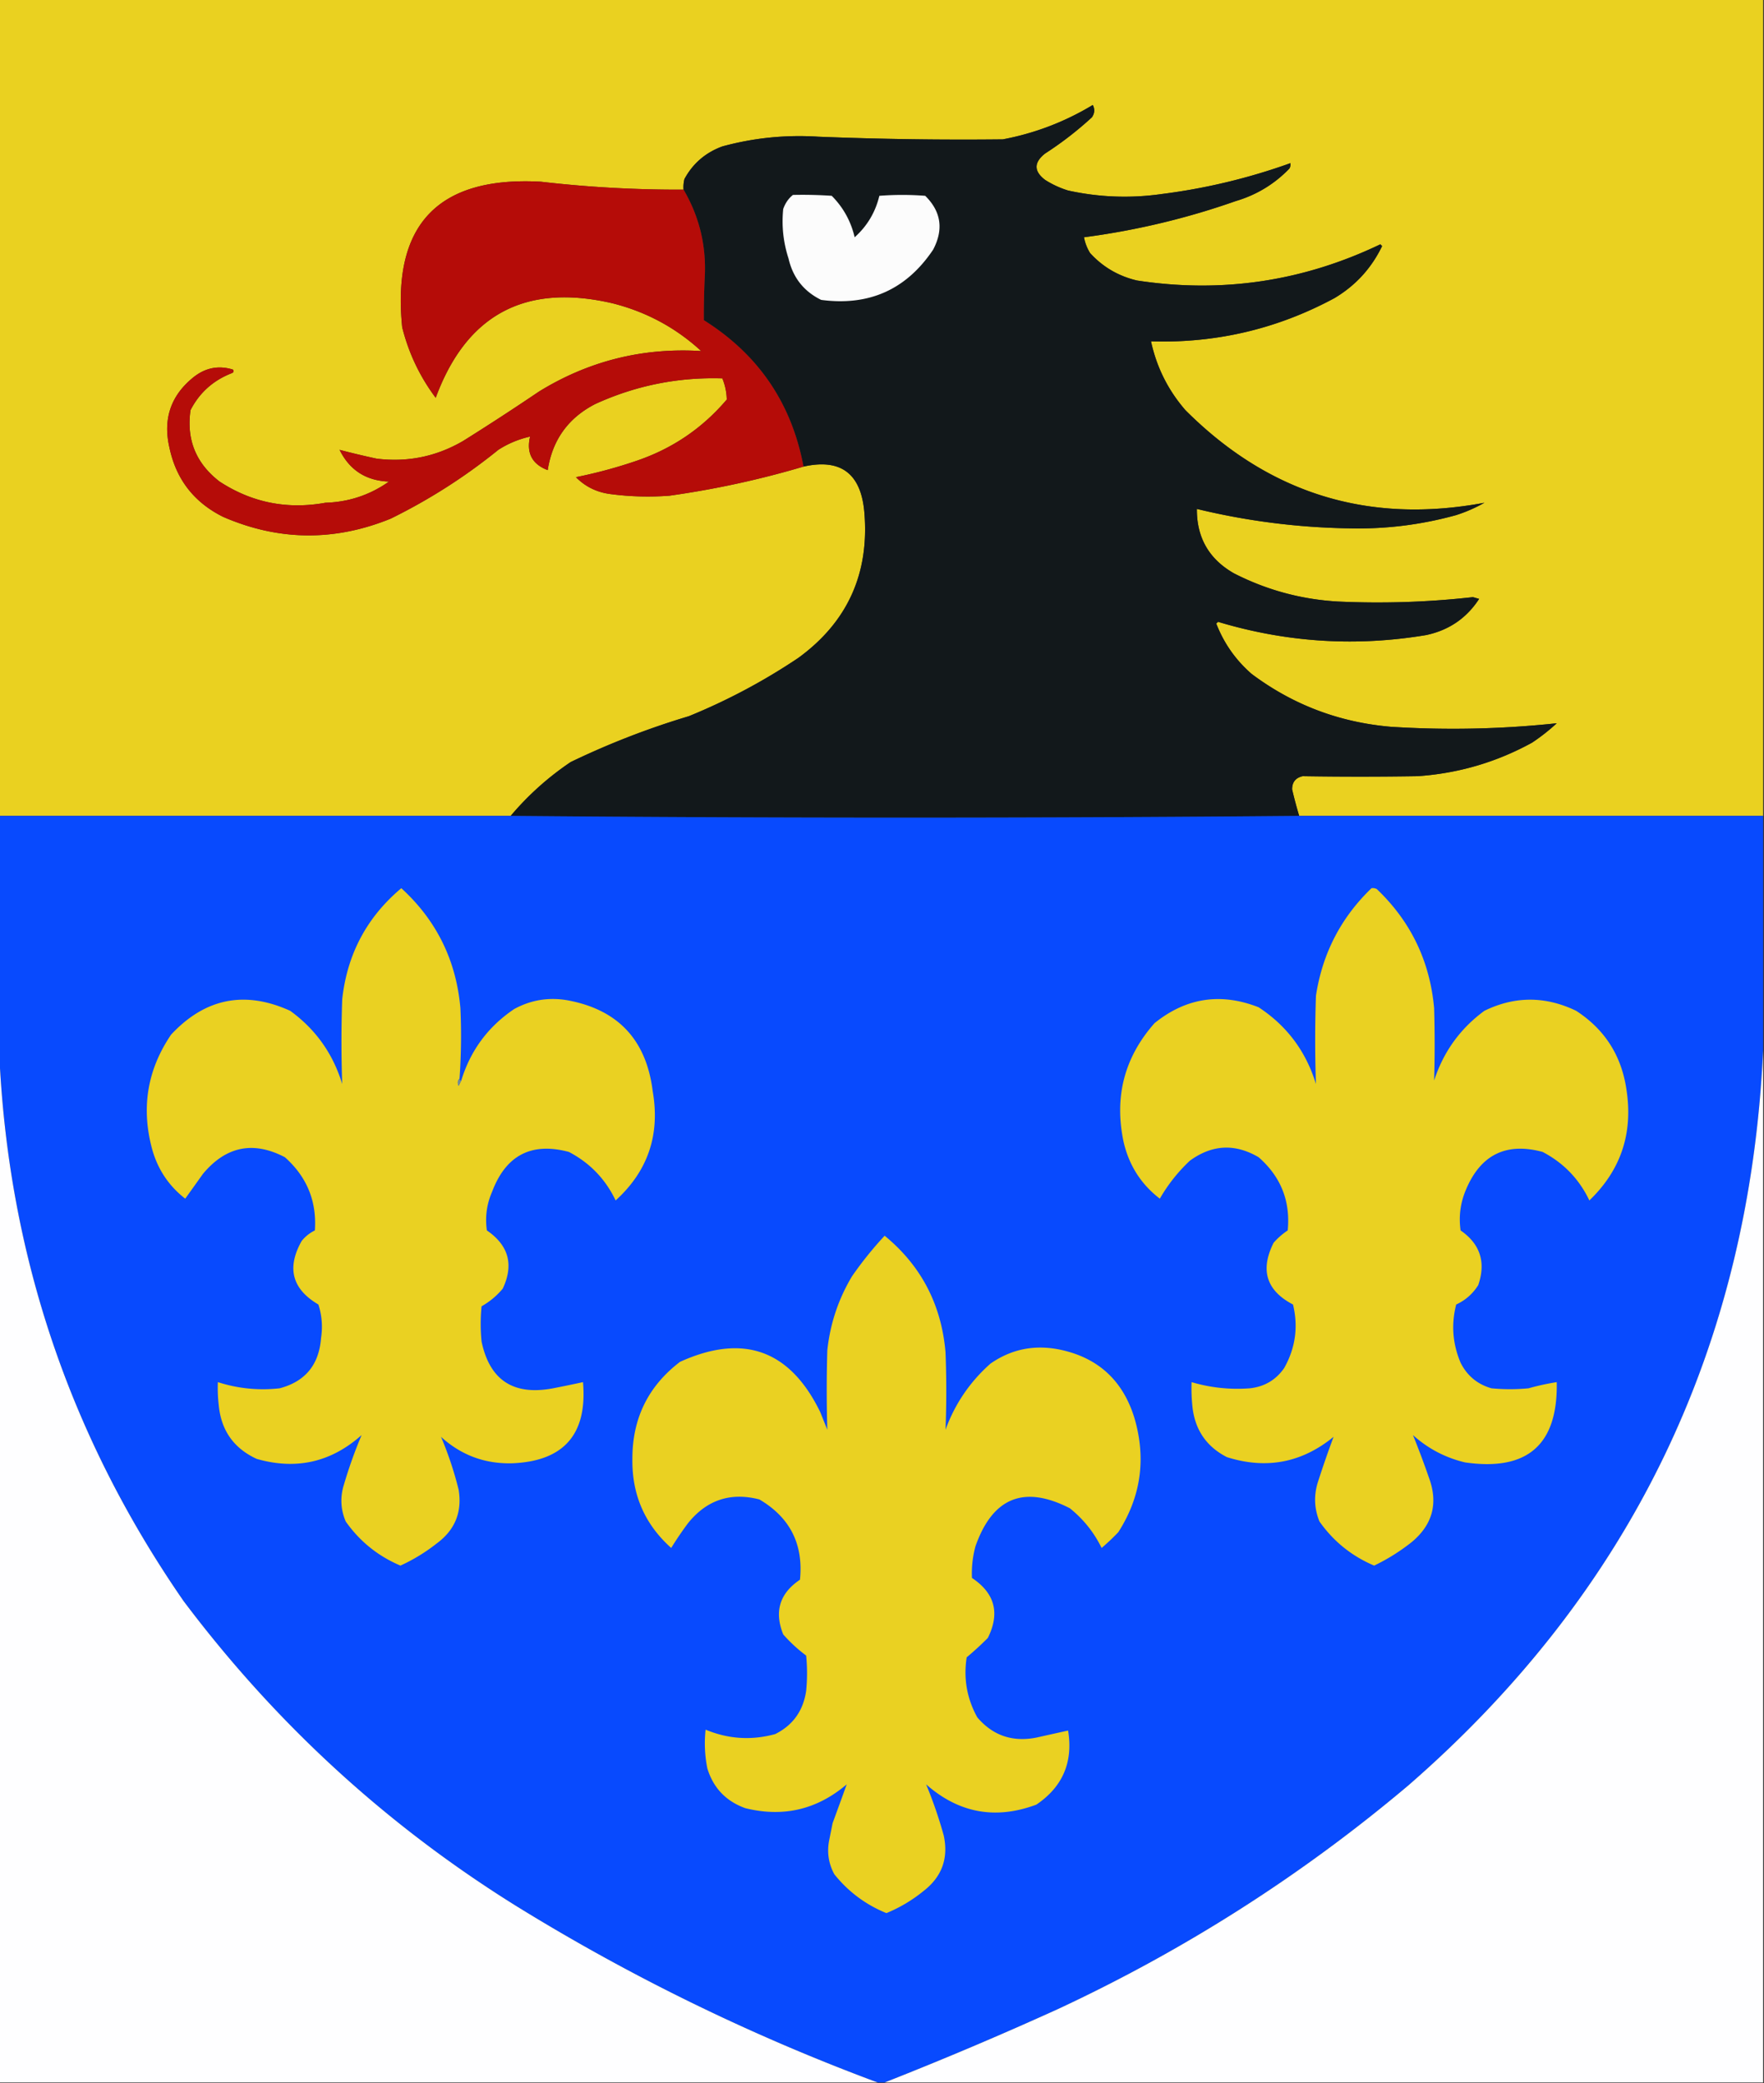 <svg xmlns="http://www.w3.org/2000/svg" width="1000" height="1181" style="shape-rendering:geometricPrecision;text-rendering:geometricPrecision;image-rendering:optimizeQuality;fill-rule:evenodd;clip-rule:evenodd"><rect width="100%" height="100%" fill="#333333" stroke="none"/><path style="opacity:1" fill="#ead120" d="M-.5-.5h1000v463h-263a247.6 247.6 0 0 1-4-15c-.026-4.112 1.974-6.612 6-7.5 21.661.348 43.327.348 65 0 23.082-1.548 44.749-7.882 65-19a110.872 110.872 0 0 0 14-11 554.201 554.201 0 0 1-94 2c-29.314-2.504-55.647-12.504-79-30-9.016-7.871-15.683-17.371-20-28.5l1-1c38.789 11.678 78.123 14.178 118 7.5 12.889-2.74 22.889-9.574 30-20.5l-3.5-1a484.282 484.282 0 0 1-76.5 2.5c-20.821-1.189-40.488-6.523-59-16-14.111-8.054-21.111-20.22-21-36.5a392.05 392.05 0 0 0 86 11c20.724.524 41.058-1.976 61-7.5a85.275 85.275 0 0 0 16-7c-65.74 12.309-122.24-5.191-169.5-52.5-9.823-11.327-16.323-24.327-19.5-39 36.939 1.127 71.605-7.04 104-24.5 11.964-7.13 20.964-16.964 27-29.5l-1-1c-43.92 21.043-89.92 27.876-138 20.5-10.462-2.477-19.295-7.644-26.5-15.5a25.93 25.93 0 0 1-3.5-9 424.895 424.895 0 0 0 86-20.5c11.849-3.503 22.016-9.67 30.5-18.5a4.934 4.934 0 0 0 .5-3 342.742 342.742 0 0 1-73 17.5c-17.806 2.524-35.473 1.857-53-2a53.53 53.53 0 0 1-13-6c-6.494-4.905-6.494-9.905 0-15A196.313 196.313 0 0 0 619 66.5c1.558-2.269 1.724-4.602.5-7-15.811 9.55-32.811 16.05-51 19.5-34.843.384-69.676-.116-104.5-1.5-18.498-1.192-36.665.641-54.5 5.5-9.555 3.508-16.721 9.674-21.5 18.5a18.453 18.453 0 0 0-.5 6 676.719 676.719 0 0 1-81-4.5c-58.194-3.137-84.36 24.363-78.5 82.5 3.664 14.659 9.997 27.992 19 40 17.437-47.309 50.937-65.142 100.5-53.5 19.019 4.84 35.686 13.84 50 27-33.143-2.048-63.81 5.619-92 23a1454.654 1454.654 0 0 1-43 28c-15.207 8.841-31.54 12.175-49 10a487.274 487.274 0 0 1-21-5c5.69 11.52 15.024 17.52 28 18-10.743 7.581-22.743 11.581-36 12-21.72 3.923-41.72-.077-60-12-13.393-10.286-18.893-23.786-16.5-40.5 5.094-9.92 12.927-16.92 23.5-21 1.021-.502 1.188-1.168.5-2-8.152-2.522-15.652-1.022-22.5 4.5-12.643 10.259-17.143 23.426-13.5 39.5 3.75 18.087 13.916 31.254 30.5 39.5 31.453 13.654 63.12 13.987 95 1 21.859-10.754 42.193-23.754 61-39a55.076 55.076 0 0 1 18-7.5c-2.172 9.325 1.161 15.659 10 19 2.645-17.135 11.645-29.635 27-37.5 22.838-10.431 46.838-15.264 72-14.5 1.575 3.879 2.408 7.879 2.5 12-13.651 16.082-30.484 27.582-50.5 34.5a271.54 271.54 0 0 1-35 9.5c5.192 5.263 11.525 8.429 19 9.5a162.523 162.523 0 0 0 34 1 519.89 519.89 0 0 0 76-16.5c21.145-4.733 32.645 3.934 34.5 26 2.894 34.705-9.606 62.205-37.5 82.5a345.324 345.324 0 0 1-62 33 453.405 453.405 0 0 0-67 26c-12.798 8.636-24.131 18.803-34 30.5H-.5V-.5z"/><path style="opacity:1" fill="#12181b" d="M736.5 462.5c-149 1.333-298 1.333-447 0 9.869-11.697 21.202-21.864 34-30.5a453.405 453.405 0 0 1 67-26 345.324 345.324 0 0 0 62-33c27.894-20.295 40.394-47.795 37.5-82.5-1.855-22.066-13.355-30.733-34.5-26-6.726-35.895-25.559-63.562-56.5-83-.034-7.985.133-15.985.5-24 1.02-17.918-2.98-34.585-12-50a18.453 18.453 0 0 1 .5-6c4.779-8.826 11.945-14.992 21.5-18.5 17.835-4.859 36.002-6.692 54.5-5.5A2058.823 2058.823 0 0 0 568.5 79c18.189-3.45 35.189-9.95 51-19.5 1.224 2.398 1.058 4.731-.5 7A196.313 196.313 0 0 1 592.5 87c-6.494 5.095-6.494 10.095 0 15a53.53 53.53 0 0 0 13 6c17.527 3.857 35.194 4.524 53 2a342.742 342.742 0 0 0 73-17.5 4.934 4.934 0 0 1-.5 3c-8.484 8.83-18.651 14.997-30.5 18.5a424.895 424.895 0 0 1-86 20.5 25.93 25.93 0 0 0 3.5 9c7.205 7.856 16.038 13.023 26.5 15.5 48.08 7.376 94.08.543 138-20.5l1 1c-6.036 12.536-15.036 22.37-27 29.5-32.395 17.46-67.061 25.627-104 24.5 3.177 14.673 9.677 27.673 19.5 39 47.26 47.309 103.76 64.809 169.5 52.5a85.275 85.275 0 0 1-16 7c-19.942 5.524-40.276 8.024-61 7.5a392.05 392.05 0 0 1-86-11c-.111 16.28 6.889 28.446 21 36.5 18.512 9.477 38.179 14.811 59 16a484.282 484.282 0 0 0 76.5-2.5l3.5 1c-7.111 10.926-17.111 17.76-30 20.5-39.877 6.678-79.211 4.178-118-7.5l-1 1c4.317 11.129 10.984 20.629 20 28.5 23.353 17.496 49.686 27.496 79 30a554.201 554.201 0 0 0 94-2 110.872 110.872 0 0 1-14 11c-20.251 11.118-41.918 17.452-65 19-21.673.348-43.339.348-65 0-4.026.888-6.026 3.388-6 7.5a247.6 247.6 0 0 0 4 15z"/><path style="opacity:1" fill="#b50c08" d="M387.5 107.5c9.02 15.415 13.02 32.082 12 50a479.937 479.937 0 0 0-.5 24c30.941 19.438 49.774 47.105 56.5 83a519.89 519.89 0 0 1-76 16.5c-11.377.856-22.71.522-34-1-7.475-1.071-13.808-4.237-19-9.5a271.54 271.54 0 0 0 35-9.5c20.016-6.918 36.849-18.418 50.5-34.5-.092-4.121-.925-8.121-2.5-12-25.162-.764-49.162 4.069-72 14.5-15.355 7.865-24.355 20.365-27 37.5-8.839-3.341-12.172-9.675-10-19a55.076 55.076 0 0 0-18 7.5c-18.807 15.246-39.141 28.246-61 39-31.88 12.987-63.547 12.654-95-1-16.584-8.246-26.75-21.413-30.5-39.5-3.643-16.074.857-29.241 13.5-39.5 6.848-5.522 14.348-7.022 22.5-4.5.688.832.521 1.498-.5 2-10.573 4.08-18.406 11.08-23.5 21-2.393 16.714 3.107 30.214 16.5 40.5 18.28 11.923 38.28 15.923 60 12 13.257-.419 25.257-4.419 36-12-12.976-.48-22.31-6.48-28-18a487.274 487.274 0 0 0 21 5c17.46 2.175 33.793-1.159 49-10a1454.654 1454.654 0 0 0 43-28c28.19-17.381 58.857-25.048 92-23-14.314-13.16-30.981-22.16-50-27-49.563-11.642-83.063 6.191-100.5 53.5-9.003-12.008-15.336-25.341-19-40-5.86-58.137 20.306-85.637 78.5-82.5a676.719 676.719 0 0 0 81 4.5z"/><path style="opacity:1" fill="#fcfcfc" d="M449.5 110.5c7.341-.166 14.674 0 22 .5 6.537 6.57 10.87 14.403 13 23.5 7.088-6.334 11.754-14.168 14-23.5a169.166 169.166 0 0 1 26 0c9.012 8.889 10.512 19.056 4.5 30.5-15.149 22.616-36.315 32.116-63.5 28.5-9.855-4.853-16.022-12.686-18.5-23.5-2.961-9.135-3.961-18.468-3-28 1.129-3.294 2.962-5.96 5.5-8z"/><path style="opacity:1" fill="#084afe" d="M-.5 462.5h290c149 1.333 298 1.333 447 0h263v133c-7.846 167.865-74.846 306.698-201 416.5-60.439 51.02-126.772 93.35-199 127a2073.481 2073.481 0 0 1-98 41.5h-4c-71.345-26.51-139.345-59.67-204-99.5-73.876-45.86-137.043-103.698-189.5-173.5C39.125 813.709 4.292 709.709-.5 595.5v-133z"/><path style="opacity:1" fill="#ead122" d="M777.5 503.5a4.934 4.934 0 0 1 3 .5c19.257 18.35 30.091 40.85 32.5 67.5.39 13.678.39 27.345 0 41 5.31-16.292 14.81-29.459 28.5-39.5 17.222-8.405 34.555-8.405 52 0 16.169 10.493 25.669 25.326 28.5 44.5 3.893 24.809-3.107 45.809-21 63-5.779-12.112-14.612-21.279-26.5-27.5-20.681-5.577-35.181 1.59-43.5 21.5-3.132 7.389-4.132 15.055-3 23 11.119 7.692 14.452 18.026 10 31-3.078 4.911-7.244 8.578-12.5 11-2.877 11.242-2.043 22.242 2.5 33 3.715 7.381 9.549 12.215 17.5 14.5 7 .667 14 .667 21 0a138.002 138.002 0 0 1 16-3.5c.701 35.454-16.632 50.621-52 45.5-11.182-2.674-21.016-7.84-29.5-15.5a494.802 494.802 0 0 1 9 24c5.397 14.464 2.231 26.63-9.5 36.5a112.103 112.103 0 0 1-21.5 13.5c-12.735-5.406-23.068-13.74-31-25-2.927-7.2-3.26-14.534-1-22a590.261 590.261 0 0 1 9-26c-18.038 14.741-38.205 18.574-60.5 11.5-11.57-5.957-18.07-15.457-19.5-28.5a98.432 98.432 0 0 1-.5-14c10.776 3.182 21.776 4.349 33 3.5 8.313-.901 14.813-4.735 19.5-11.5 6.382-11.339 8.048-23.339 5-36-15.096-7.881-18.763-19.547-11-35a39.806 39.806 0 0 1 8-7c1.6-16.636-3.9-30.47-16.5-41.5-13.409-7.867-26.409-7.2-39 2a92.712 92.712 0 0 0-17 21.5c-10.574-8.12-17.407-18.786-20.5-32-5.475-25.606.358-48.106 17.5-67.5 17.878-14.419 37.545-17.419 59-9 16.017 10.496 26.851 24.996 32.5 43.5a724.853 724.853 0 0 1 0-50c3.658-23.986 14.158-44.32 31.5-61zM260.5 611.5c-1.098 1.101-1.265 2.434-.5 4l1.5-3c5.219-17.051 15.219-30.551 30-40.5 9.387-5.124 19.387-6.791 30-5 28.718 5.224 44.884 22.39 48.5 51.5 4.33 24.679-2.67 45.345-21 62-5.779-12.112-14.612-21.279-26.5-27.5-21.176-5.661-35.676 1.839-43.5 22.5-3.088 7.054-4.088 14.387-3 22 12.381 8.473 15.381 19.473 9 33-3.416 4.087-7.416 7.42-12 10a100.2 100.2 0 0 0 0 20c4.6 21.909 18.1 30.742 40.5 26.5a763.944 763.944 0 0 0 17-3.5c2.547 29.439-10.787 44.773-40 46-15.543.431-29.043-4.569-40.5-15 4.091 9.605 7.424 19.605 10 30 2.065 12.706-2.102 22.873-12.5 30.5a100.415 100.415 0 0 1-20.5 12.5c-12.735-5.406-23.068-13.74-31-25-2.919-6.865-3.253-13.865-1-21a259.084 259.084 0 0 1 10-28c-17.293 15.425-37.126 19.925-59.5 13.5-12.995-6.004-20.161-16.171-21.5-30.5a84.902 84.902 0 0 1-.5-13c11.393 3.654 23.06 4.821 35 3.5 14.52-3.823 22.354-13.323 23.5-28.5.979-6.488.479-12.822-1.5-19-14.909-8.748-18.076-20.748-9.5-36a21.754 21.754 0 0 1 7.5-6c1.144-16.554-4.522-30.388-17-41.5-17.942-9.364-33.442-6.197-46.5 9.5a5143.984 5143.984 0 0 1-10 14c-9.57-7.452-15.903-17.119-19-29-5.983-23.073-2.317-44.406 11-64 19.29-20.658 41.79-25.158 67.5-13.5 14.421 10.445 24.255 24.278 29.5 41.5a673.897 673.897 0 0 1 0-48c2.782-25.568 13.948-46.568 33.5-63 19.939 18.212 31.105 40.879 33.5 68a343.288 343.288 0 0 1-.5 40z"/><path style="opacity:1" fill="#fefeff" d="M-.5 595.5c4.792 114.209 39.625 218.209 104.5 312 52.457 69.802 115.624 127.64 189.5 173.5 64.655 39.83 132.655 72.99 204 99.5H-.5v-585zM999.5 595.5v585h-498a2073.481 2073.481 0 0 0 98-41.5c72.228-33.65 138.561-75.98 199-127 126.154-109.802 193.154-248.635 201-416.5z"/><path style="opacity:1" fill="#718997" d="M260.5 611.5c0 .667.333 1 1 1l-1.5 3c-.765-1.566-.598-2.899.5-4z"/><path style="opacity:1" fill="#ead122" d="M501.5 700.5c20.657 16.972 32.157 38.972 34.5 66 .58 14.699.58 29.366 0 44 5.341-14.67 13.841-27.17 25.5-37.5 11.734-8.168 24.734-10.834 39-8 21.708 4.448 35.875 17.281 42.5 38.5 6.885 23.137 3.885 44.804-9 65a120.496 120.496 0 0 1-9.5 9c-4.29-8.798-10.29-16.298-18-22.5-25.921-13.297-43.754-6.13-53.5 21.5a58.205 58.205 0 0 0-2 18c12.989 8.64 15.989 19.974 9 34a171.23 171.23 0 0 1-12 11c-1.859 12.035.141 23.368 6 34 8.793 10.334 19.96 14.167 33.5 11.5 6.089-1.358 12.089-2.691 18-4 2.927 17.899-3.073 31.9-18 42-23.156 8.64-43.989 4.8-62.5-11.5 3.883 9.31 7.216 18.98 10 29 2.786 12.93-1.047 23.43-11.5 31.5a83.44 83.44 0 0 1-21 12.5c-11.744-4.79-21.578-12.12-29.5-22-3.248-5.95-4.248-12.29-3-19l2-10c2.738-7.44 5.404-14.78 8-22-16.823 14.33-35.99 18.83-57.5 13.5-10.927-3.93-18.094-11.43-21.5-22.5a71.621 71.621 0 0 1-1-22c12.881 5.361 26.048 6.194 39.5 2.5 10.032-5.051 15.865-13.218 17.5-24.5a100.2 100.2 0 0 0 0-20 84.242 84.242 0 0 1-13-12c-5.182-12.949-2.016-23.283 9.5-31 2.028-20.111-5.638-35.277-23-45.5-16.393-4.222-29.893.278-40.5 13.5a188.806 188.806 0 0 0-9.5 14c-14.973-13.393-22.306-30.226-22-50.5-.049-22.901 8.951-41.235 27-55 35.835-16.279 62.335-6.779 79.5 28.5l4 10a750.169 750.169 0 0 1 0-45c1.596-15.064 6.263-29.064 14-42a206.92 206.92 0 0 1 18.5-23z"/></svg>